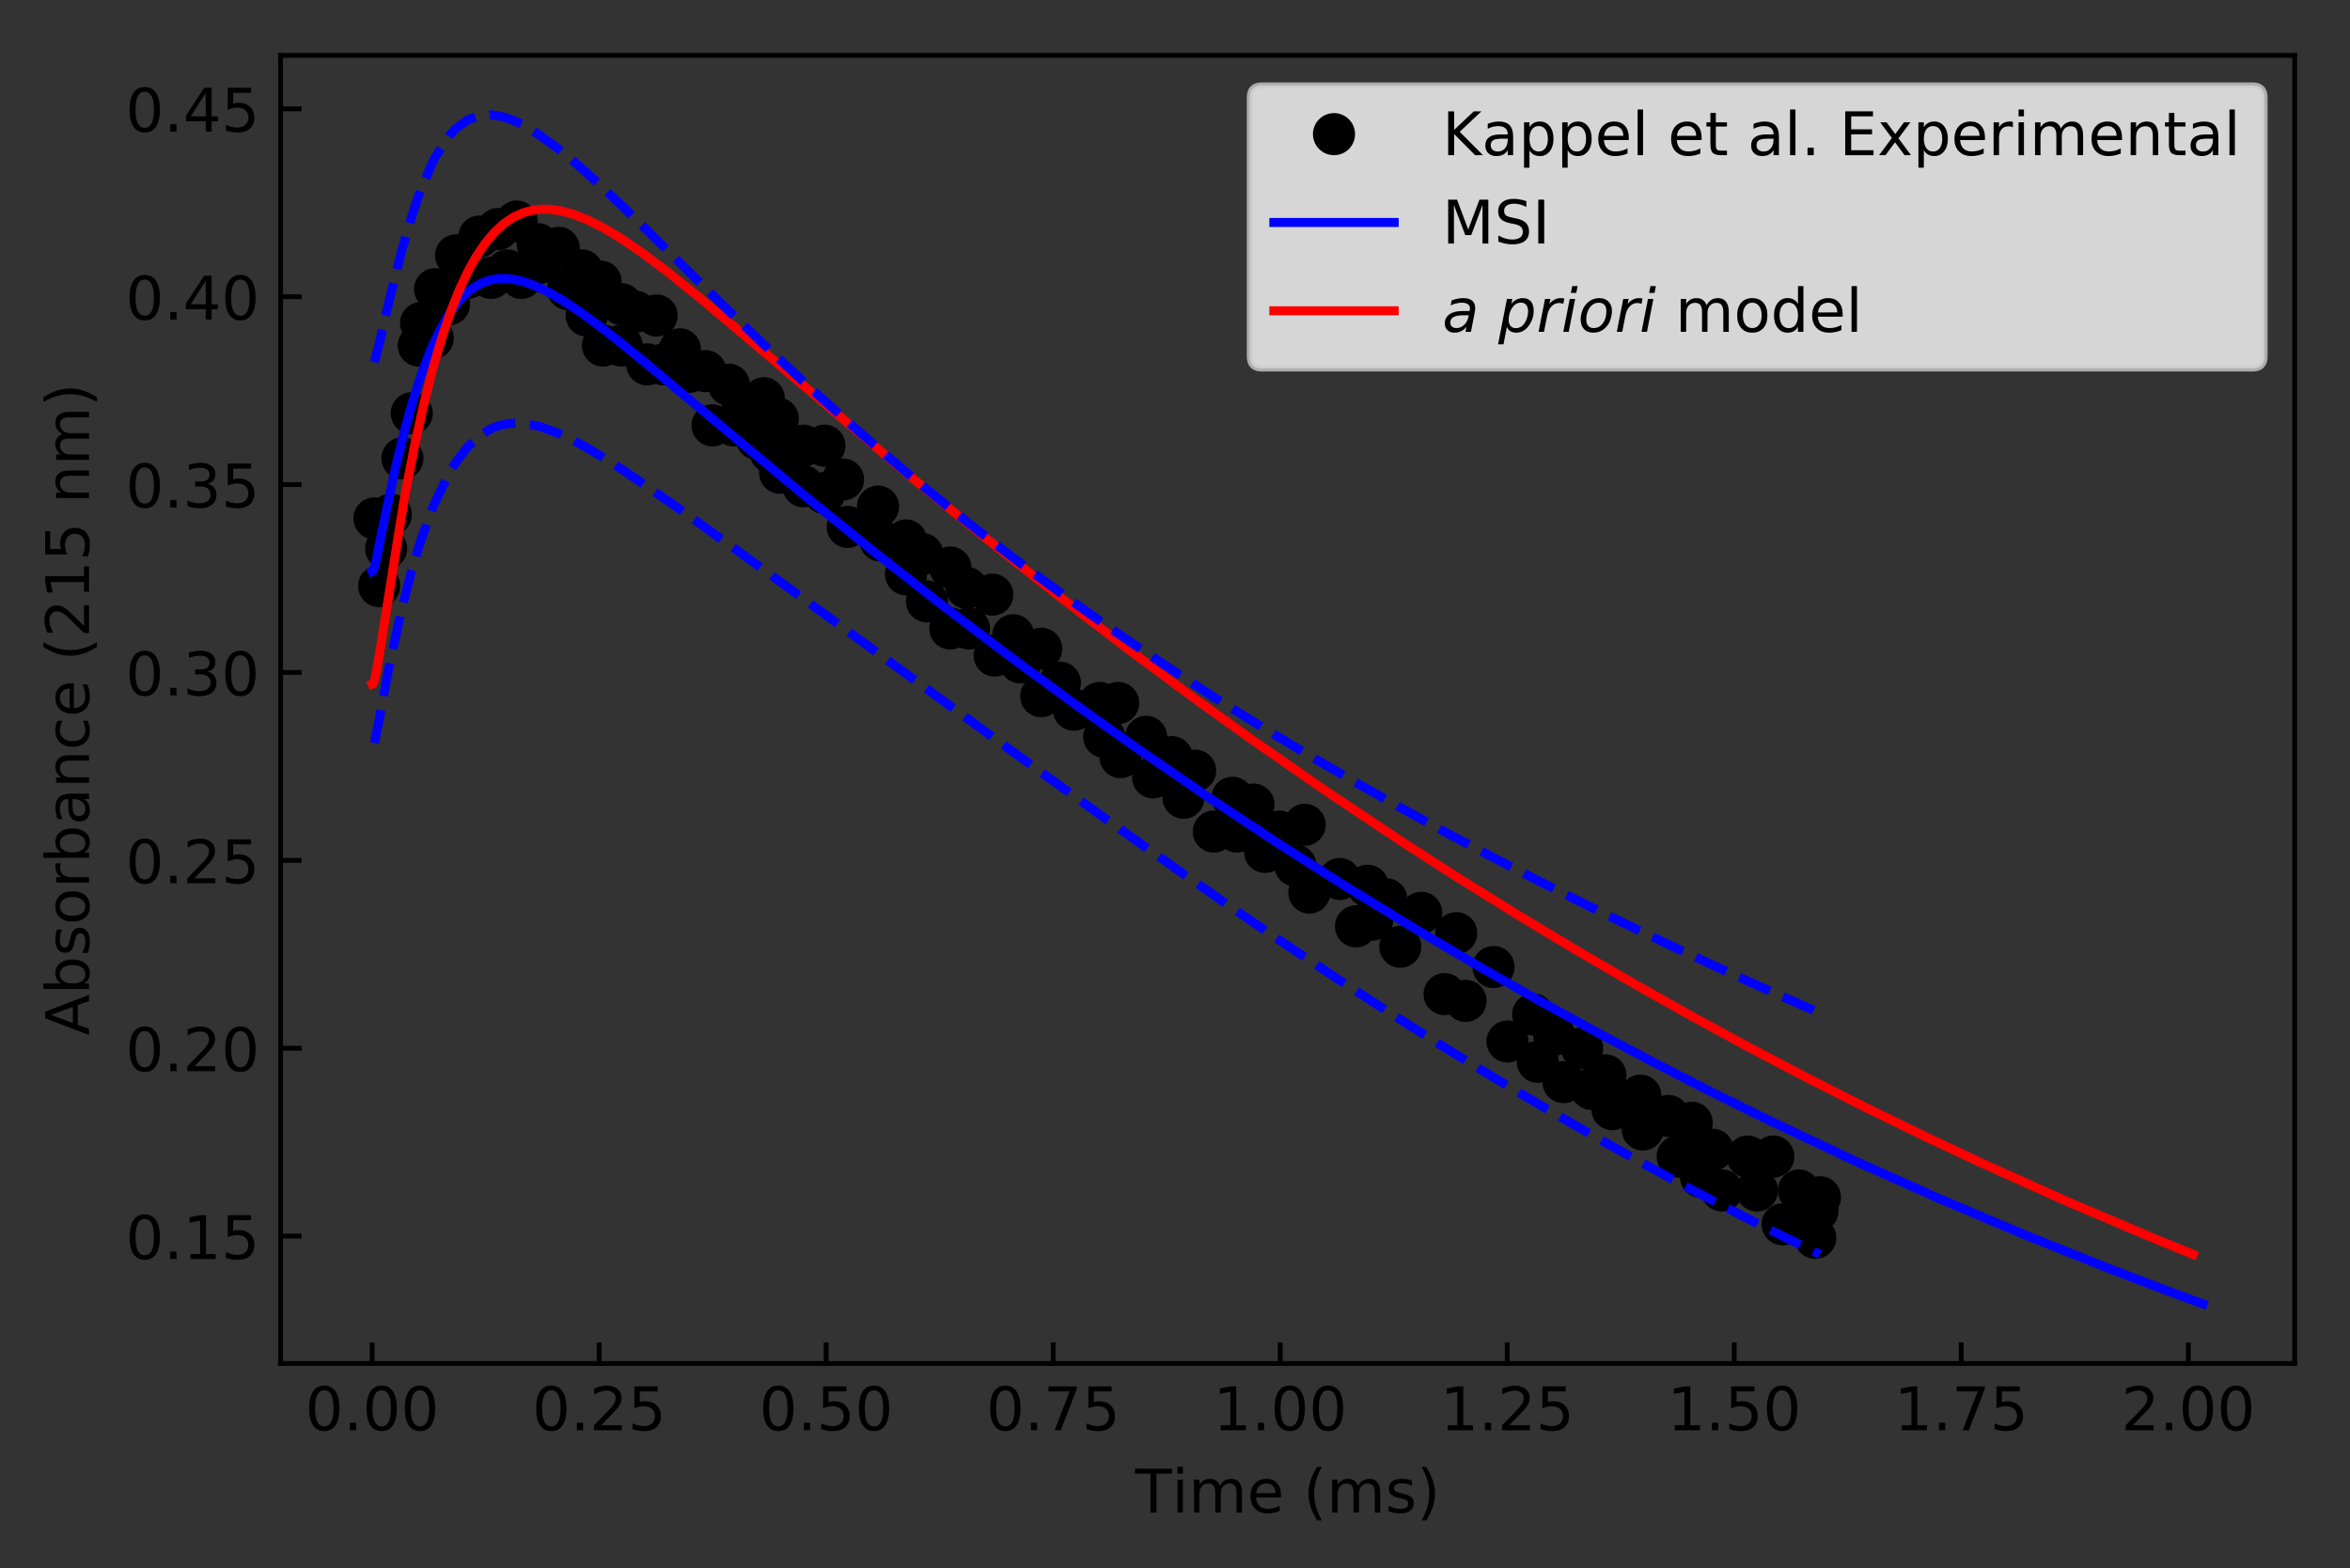 <?xml version="1.0" encoding="utf-8" standalone="no"?>
<!DOCTYPE svg PUBLIC "-//W3C//DTD SVG 1.1//EN"
  "http://www.w3.org/Graphics/SVG/1.1/DTD/svg11.dtd">
<!-- Created with matplotlib (https://matplotlib.org/) -->
<svg height="260.696pt" version="1.1" viewBox="0 0 390.644 260.696" width="390.644pt" xmlns="http://www.w3.org/2000/svg" xmlns:xlink="http://www.w3.org/1999/xlink">
 <rect x="0" y="0" width="390.644" height="260.696" fill="#333333" stroke="none"/>
 <defs>
  <style type="text/css">
*{stroke-linecap:butt;stroke-linejoin:round;}
  </style>
 </defs>
 <g id="figure_1">
  <g id="patch_1">
   <path d="M -0 260.696 
L 390.644 260.696 
L 390.644 0 
L -0 0 
z
" style="fill:none;"/>
  </g>
  <g id="axes_1">
   <g id="patch_2">
    <path d="M 46.644 226.64 
L 381.444 226.64 
L 381.444 9.2 
L 46.644 9.2 
z
" style="fill:none;"/>
   </g>
   <g id="matplotlib.axis_1">
    <g id="xtick_1">
     <g id="line2d_1">
      <defs>
       <path d="M 0 0 
L 0 -3.5 
" id="m00e3f68dcf" style="stroke:#000000;stroke-width:0.8;"/>
      </defs>
      <g>
       <use style="stroke:#000000;stroke-width:0.8;" x="61.862" xlink:href="#m00e3f68dcf" y="226.64"/>
      </g>
     </g>
     <g id="text_1">
      <!-- 0.00 -->
      <defs>
       <path d="M 31.781 66.406 
Q 24.172 66.406 20.328 58.906 
Q 16.5 51.422 16.5 36.375 
Q 16.5 21.391 20.328 13.891 
Q 24.172 6.391 31.781 6.391 
Q 39.453 6.391 43.281 13.891 
Q 47.125 21.391 47.125 36.375 
Q 47.125 51.422 43.281 58.906 
Q 39.453 66.406 31.781 66.406 
z
M 31.781 74.219 
Q 44.047 74.219 50.516 64.516 
Q 56.984 54.828 56.984 36.375 
Q 56.984 17.969 50.516 8.266 
Q 44.047 -1.422 31.781 -1.422 
Q 19.531 -1.422 13.062 8.266 
Q 6.594 17.969 6.594 36.375 
Q 6.594 54.828 13.062 64.516 
Q 19.531 74.219 31.781 74.219 
z
" id="DejaVuSans-48"/>
       <path d="M 10.688 12.406 
L 21 12.406 
L 21 0 
L 10.688 0 
z
" id="DejaVuSans-46"/>
      </defs>
      <g transform="translate(50.729 237.738)scale(0.1 -0.1)">
       <use xlink:href="#DejaVuSans-48"/>
       <use x="63.623" xlink:href="#DejaVuSans-46"/>
       <use x="95.41" xlink:href="#DejaVuSans-48"/>
       <use x="159.033" xlink:href="#DejaVuSans-48"/>
      </g>
     </g>
    </g>
    <g id="xtick_2">
     <g id="line2d_2">
      <g>
       <use style="stroke:#000000;stroke-width:0.8;" x="99.599" xlink:href="#m00e3f68dcf" y="226.64"/>
      </g>
     </g>
     <g id="text_2">
      <!-- 0.25 -->
      <defs>
       <path d="M 19.188 8.297 
L 53.609 8.297 
L 53.609 0 
L 7.328 0 
L 7.328 8.297 
Q 12.938 14.109 22.625 23.891 
Q 32.328 33.688 34.812 36.531 
Q 39.547 41.844 41.422 45.531 
Q 43.312 49.219 43.312 52.781 
Q 43.312 58.594 39.234 62.25 
Q 35.156 65.922 28.609 65.922 
Q 23.969 65.922 18.812 64.312 
Q 13.672 62.703 7.812 59.422 
L 7.812 69.391 
Q 13.766 71.781 18.938 73 
Q 24.125 74.219 28.422 74.219 
Q 39.75 74.219 46.484 68.547 
Q 53.219 62.891 53.219 53.422 
Q 53.219 48.922 51.531 44.891 
Q 49.859 40.875 45.406 35.406 
Q 44.188 33.984 37.641 27.219 
Q 31.109 20.453 19.188 8.297 
z
" id="DejaVuSans-50"/>
       <path d="M 10.797 72.906 
L 49.516 72.906 
L 49.516 64.594 
L 19.828 64.594 
L 19.828 46.734 
Q 21.969 47.469 24.109 47.828 
Q 26.266 48.188 28.422 48.188 
Q 40.625 48.188 47.75 41.5 
Q 54.891 34.812 54.891 23.391 
Q 54.891 11.625 47.562 5.094 
Q 40.234 -1.422 26.906 -1.422 
Q 22.312 -1.422 17.547 -0.641 
Q 12.797 0.141 7.719 1.703 
L 7.719 11.625 
Q 12.109 9.234 16.797 8.062 
Q 21.484 6.891 26.703 6.891 
Q 35.156 6.891 40.078 11.328 
Q 45.016 15.766 45.016 23.391 
Q 45.016 31 40.078 35.438 
Q 35.156 39.891 26.703 39.891 
Q 22.75 39.891 18.812 39.016 
Q 14.891 38.141 10.797 36.281 
z
" id="DejaVuSans-53"/>
      </defs>
      <g transform="translate(88.467 237.738)scale(0.1 -0.1)">
       <use xlink:href="#DejaVuSans-48"/>
       <use x="63.623" xlink:href="#DejaVuSans-46"/>
       <use x="95.41" xlink:href="#DejaVuSans-50"/>
       <use x="159.033" xlink:href="#DejaVuSans-53"/>
      </g>
     </g>
    </g>
    <g id="xtick_3">
     <g id="line2d_3">
      <g>
       <use style="stroke:#000000;stroke-width:0.8;" x="137.337" xlink:href="#m00e3f68dcf" y="226.64"/>
      </g>
     </g>
     <g id="text_3">
      <!-- 0.50 -->
      <g transform="translate(126.204 237.738)scale(0.1 -0.1)">
       <use xlink:href="#DejaVuSans-48"/>
       <use x="63.623" xlink:href="#DejaVuSans-46"/>
       <use x="95.41" xlink:href="#DejaVuSans-53"/>
       <use x="159.033" xlink:href="#DejaVuSans-48"/>
      </g>
     </g>
    </g>
    <g id="xtick_4">
     <g id="line2d_4">
      <g>
       <use style="stroke:#000000;stroke-width:0.8;" x="175.074" xlink:href="#m00e3f68dcf" y="226.64"/>
      </g>
     </g>
     <g id="text_4">
      <!-- 0.75 -->
      <defs>
       <path d="M 8.203 72.906 
L 55.078 72.906 
L 55.078 68.703 
L 28.609 0 
L 18.312 0 
L 43.219 64.594 
L 8.203 64.594 
z
" id="DejaVuSans-55"/>
      </defs>
      <g transform="translate(163.941 237.738)scale(0.1 -0.1)">
       <use xlink:href="#DejaVuSans-48"/>
       <use x="63.623" xlink:href="#DejaVuSans-46"/>
       <use x="95.41" xlink:href="#DejaVuSans-55"/>
       <use x="159.033" xlink:href="#DejaVuSans-53"/>
      </g>
     </g>
    </g>
    <g id="xtick_5">
     <g id="line2d_5">
      <g>
       <use style="stroke:#000000;stroke-width:0.8;" x="212.812" xlink:href="#m00e3f68dcf" y="226.64"/>
      </g>
     </g>
     <g id="text_5">
      <!-- 1.00 -->
      <defs>
       <path d="M 12.406 8.297 
L 28.516 8.297 
L 28.516 63.922 
L 10.984 60.406 
L 10.984 69.391 
L 28.422 72.906 
L 38.281 72.906 
L 38.281 8.297 
L 54.391 8.297 
L 54.391 0 
L 12.406 0 
z
" id="DejaVuSans-49"/>
      </defs>
      <g transform="translate(201.679 237.738)scale(0.1 -0.1)">
       <use xlink:href="#DejaVuSans-49"/>
       <use x="63.623" xlink:href="#DejaVuSans-46"/>
       <use x="95.41" xlink:href="#DejaVuSans-48"/>
       <use x="159.033" xlink:href="#DejaVuSans-48"/>
      </g>
     </g>
    </g>
    <g id="xtick_6">
     <g id="line2d_6">
      <g>
       <use style="stroke:#000000;stroke-width:0.8;" x="250.549" xlink:href="#m00e3f68dcf" y="226.64"/>
      </g>
     </g>
     <g id="text_6">
      <!-- 1.25 -->
      <g transform="translate(239.416 237.738)scale(0.1 -0.1)">
       <use xlink:href="#DejaVuSans-49"/>
       <use x="63.623" xlink:href="#DejaVuSans-46"/>
       <use x="95.41" xlink:href="#DejaVuSans-50"/>
       <use x="159.033" xlink:href="#DejaVuSans-53"/>
      </g>
     </g>
    </g>
    <g id="xtick_7">
     <g id="line2d_7">
      <g>
       <use style="stroke:#000000;stroke-width:0.8;" x="288.287" xlink:href="#m00e3f68dcf" y="226.64"/>
      </g>
     </g>
     <g id="text_7">
      <!-- 1.50 -->
      <g transform="translate(277.154 237.738)scale(0.1 -0.1)">
       <use xlink:href="#DejaVuSans-49"/>
       <use x="63.623" xlink:href="#DejaVuSans-46"/>
       <use x="95.41" xlink:href="#DejaVuSans-53"/>
       <use x="159.033" xlink:href="#DejaVuSans-48"/>
      </g>
     </g>
    </g>
    <g id="xtick_8">
     <g id="line2d_8">
      <g>
       <use style="stroke:#000000;stroke-width:0.8;" x="326.024" xlink:href="#m00e3f68dcf" y="226.64"/>
      </g>
     </g>
     <g id="text_8">
      <!-- 1.75 -->
      <g transform="translate(314.891 237.738)scale(0.1 -0.1)">
       <use xlink:href="#DejaVuSans-49"/>
       <use x="63.623" xlink:href="#DejaVuSans-46"/>
       <use x="95.41" xlink:href="#DejaVuSans-55"/>
       <use x="159.033" xlink:href="#DejaVuSans-53"/>
      </g>
     </g>
    </g>
    <g id="xtick_9">
     <g id="line2d_9">
      <g>
       <use style="stroke:#000000;stroke-width:0.8;" x="363.762" xlink:href="#m00e3f68dcf" y="226.64"/>
      </g>
     </g>
     <g id="text_9">
      <!-- 2.00 -->
      <g transform="translate(352.629 237.738)scale(0.1 -0.1)">
       <use xlink:href="#DejaVuSans-50"/>
       <use x="63.623" xlink:href="#DejaVuSans-46"/>
       <use x="95.41" xlink:href="#DejaVuSans-48"/>
       <use x="159.033" xlink:href="#DejaVuSans-48"/>
      </g>
     </g>
    </g>
    <g id="text_10">
     <!-- Time (ms) -->
     <defs>
      <path d="M -0.297 72.906 
L 61.375 72.906 
L 61.375 64.594 
L 35.5 64.594 
L 35.5 0 
L 25.594 0 
L 25.594 64.594 
L -0.297 64.594 
z
" id="DejaVuSans-84"/>
      <path d="M 9.422 54.688 
L 18.406 54.688 
L 18.406 0 
L 9.422 0 
z
M 9.422 75.984 
L 18.406 75.984 
L 18.406 64.594 
L 9.422 64.594 
z
" id="DejaVuSans-105"/>
      <path d="M 52 44.188 
Q 55.375 50.25 60.062 53.125 
Q 64.75 56 71.094 56 
Q 79.641 56 84.281 50.016 
Q 88.922 44.047 88.922 33.016 
L 88.922 0 
L 79.891 0 
L 79.891 32.719 
Q 79.891 40.578 77.094 44.375 
Q 74.312 48.188 68.609 48.188 
Q 61.625 48.188 57.562 43.547 
Q 53.516 38.922 53.516 30.906 
L 53.516 0 
L 44.484 0 
L 44.484 32.719 
Q 44.484 40.625 41.703 44.406 
Q 38.922 48.188 33.109 48.188 
Q 26.219 48.188 22.156 43.531 
Q 18.109 38.875 18.109 30.906 
L 18.109 0 
L 9.078 0 
L 9.078 54.688 
L 18.109 54.688 
L 18.109 46.188 
Q 21.188 51.219 25.484 53.609 
Q 29.781 56 35.688 56 
Q 41.656 56 45.828 52.969 
Q 50 49.953 52 44.188 
z
" id="DejaVuSans-109"/>
      <path d="M 56.203 29.594 
L 56.203 25.203 
L 14.891 25.203 
Q 15.484 15.922 20.484 11.062 
Q 25.484 6.203 34.422 6.203 
Q 39.594 6.203 44.453 7.469 
Q 49.312 8.734 54.109 11.281 
L 54.109 2.781 
Q 49.266 0.734 44.188 -0.344 
Q 39.109 -1.422 33.891 -1.422 
Q 20.797 -1.422 13.156 6.188 
Q 5.516 13.812 5.516 26.812 
Q 5.516 40.234 12.766 48.109 
Q 20.016 56 32.328 56 
Q 43.359 56 49.781 48.891 
Q 56.203 41.797 56.203 29.594 
z
M 47.219 32.234 
Q 47.125 39.594 43.094 43.984 
Q 39.062 48.391 32.422 48.391 
Q 24.906 48.391 20.391 44.141 
Q 15.875 39.891 15.188 32.172 
z
" id="DejaVuSans-101"/>
      <path id="DejaVuSans-32"/>
      <path d="M 31 75.875 
Q 24.469 64.656 21.281 53.656 
Q 18.109 42.672 18.109 31.391 
Q 18.109 20.125 21.312 9.062 
Q 24.516 -2 31 -13.188 
L 23.188 -13.188 
Q 15.875 -1.703 12.234 9.375 
Q 8.594 20.453 8.594 31.391 
Q 8.594 42.281 12.203 53.312 
Q 15.828 64.359 23.188 75.875 
z
" id="DejaVuSans-40"/>
      <path d="M 44.281 53.078 
L 44.281 44.578 
Q 40.484 46.531 36.375 47.5 
Q 32.281 48.484 27.875 48.484 
Q 21.188 48.484 17.844 46.438 
Q 14.5 44.391 14.5 40.281 
Q 14.5 37.156 16.891 35.375 
Q 19.281 33.594 26.516 31.984 
L 29.594 31.297 
Q 39.156 29.25 43.188 25.516 
Q 47.219 21.781 47.219 15.094 
Q 47.219 7.469 41.188 3.016 
Q 35.156 -1.422 24.609 -1.422 
Q 20.219 -1.422 15.453 -0.562 
Q 10.688 0.297 5.422 2 
L 5.422 11.281 
Q 10.406 8.688 15.234 7.391 
Q 20.062 6.109 24.812 6.109 
Q 31.156 6.109 34.562 8.281 
Q 37.984 10.453 37.984 14.406 
Q 37.984 18.062 35.516 20.016 
Q 33.062 21.969 24.703 23.781 
L 21.578 24.516 
Q 13.234 26.266 9.516 29.906 
Q 5.812 33.547 5.812 39.891 
Q 5.812 47.609 11.281 51.797 
Q 16.75 56 26.812 56 
Q 31.781 56 36.172 55.266 
Q 40.578 54.547 44.281 53.078 
z
" id="DejaVuSans-115"/>
      <path d="M 8.016 75.875 
L 15.828 75.875 
Q 23.141 64.359 26.781 53.312 
Q 30.422 42.281 30.422 31.391 
Q 30.422 20.453 26.781 9.375 
Q 23.141 -1.703 15.828 -13.188 
L 8.016 -13.188 
Q 14.5 -2 17.703 9.062 
Q 20.906 20.125 20.906 31.391 
Q 20.906 42.672 17.703 53.656 
Q 14.5 64.656 8.016 75.875 
z
" id="DejaVuSans-41"/>
     </defs>
     <g transform="translate(188.691 251.417)scale(0.1 -0.1)">
      <use xlink:href="#DejaVuSans-84"/>
      <use x="61.037" xlink:href="#DejaVuSans-105"/>
      <use x="88.82" xlink:href="#DejaVuSans-109"/>
      <use x="186.232" xlink:href="#DejaVuSans-101"/>
      <use x="247.756" xlink:href="#DejaVuSans-32"/>
      <use x="279.543" xlink:href="#DejaVuSans-40"/>
      <use x="318.557" xlink:href="#DejaVuSans-109"/>
      <use x="415.969" xlink:href="#DejaVuSans-115"/>
      <use x="468.068" xlink:href="#DejaVuSans-41"/>
     </g>
    </g>
   </g>
   <g id="matplotlib.axis_2">
    <g id="ytick_1">
     <g id="line2d_10">
      <defs>
       <path d="M 0 0 
L 3.5 0 
" id="m0a950e05d2" style="stroke:#000000;stroke-width:0.8;"/>
      </defs>
      <g>
       <use style="stroke:#000000;stroke-width:0.8;" x="46.644" xlink:href="#m0a950e05d2" y="205.477"/>
      </g>
     </g>
     <g id="text_11">
      <!-- 0.15 -->
      <g transform="translate(20.878 209.276)scale(0.1 -0.1)">
       <use xlink:href="#DejaVuSans-48"/>
       <use x="63.623" xlink:href="#DejaVuSans-46"/>
       <use x="95.41" xlink:href="#DejaVuSans-49"/>
       <use x="159.033" xlink:href="#DejaVuSans-53"/>
      </g>
     </g>
    </g>
    <g id="ytick_2">
     <g id="line2d_11">
      <g>
       <use style="stroke:#000000;stroke-width:0.8;" x="46.644" xlink:href="#m0a950e05d2" y="174.245"/>
      </g>
     </g>
     <g id="text_12">
      <!-- 0.20 -->
      <g transform="translate(20.878 178.045)scale(0.1 -0.1)">
       <use xlink:href="#DejaVuSans-48"/>
       <use x="63.623" xlink:href="#DejaVuSans-46"/>
       <use x="95.41" xlink:href="#DejaVuSans-50"/>
       <use x="159.033" xlink:href="#DejaVuSans-48"/>
      </g>
     </g>
    </g>
    <g id="ytick_3">
     <g id="line2d_12">
      <g>
       <use style="stroke:#000000;stroke-width:0.8;" x="46.644" xlink:href="#m0a950e05d2" y="143.014"/>
      </g>
     </g>
     <g id="text_13">
      <!-- 0.25 -->
      <g transform="translate(20.878 146.813)scale(0.1 -0.1)">
       <use xlink:href="#DejaVuSans-48"/>
       <use x="63.623" xlink:href="#DejaVuSans-46"/>
       <use x="95.41" xlink:href="#DejaVuSans-50"/>
       <use x="159.033" xlink:href="#DejaVuSans-53"/>
      </g>
     </g>
    </g>
    <g id="ytick_4">
     <g id="line2d_13">
      <g>
       <use style="stroke:#000000;stroke-width:0.8;" x="46.644" xlink:href="#m0a950e05d2" y="111.782"/>
      </g>
     </g>
     <g id="text_14">
      <!-- 0.30 -->
      <defs>
       <path d="M 40.578 39.312 
Q 47.656 37.797 51.625 33 
Q 55.609 28.219 55.609 21.188 
Q 55.609 10.406 48.188 4.484 
Q 40.766 -1.422 27.094 -1.422 
Q 22.516 -1.422 17.656 -0.516 
Q 12.797 0.391 7.625 2.203 
L 7.625 11.719 
Q 11.719 9.328 16.594 8.109 
Q 21.484 6.891 26.812 6.891 
Q 36.078 6.891 40.938 10.547 
Q 45.797 14.203 45.797 21.188 
Q 45.797 27.641 41.281 31.266 
Q 36.766 34.906 28.719 34.906 
L 20.219 34.906 
L 20.219 43.016 
L 29.109 43.016 
Q 36.375 43.016 40.234 45.922 
Q 44.094 48.828 44.094 54.297 
Q 44.094 59.906 40.109 62.906 
Q 36.141 65.922 28.719 65.922 
Q 24.656 65.922 20.016 65.031 
Q 15.375 64.156 9.812 62.312 
L 9.812 71.094 
Q 15.438 72.656 20.344 73.438 
Q 25.25 74.219 29.594 74.219 
Q 40.828 74.219 47.359 69.109 
Q 53.906 64.016 53.906 55.328 
Q 53.906 49.266 50.438 45.094 
Q 46.969 40.922 40.578 39.312 
z
" id="DejaVuSans-51"/>
      </defs>
      <g transform="translate(20.878 115.582)scale(0.1 -0.1)">
       <use xlink:href="#DejaVuSans-48"/>
       <use x="63.623" xlink:href="#DejaVuSans-46"/>
       <use x="95.41" xlink:href="#DejaVuSans-51"/>
       <use x="159.033" xlink:href="#DejaVuSans-48"/>
      </g>
     </g>
    </g>
    <g id="ytick_5">
     <g id="line2d_14">
      <g>
       <use style="stroke:#000000;stroke-width:0.8;" x="46.644" xlink:href="#m0a950e05d2" y="80.551"/>
      </g>
     </g>
     <g id="text_15">
      <!-- 0.35 -->
      <g transform="translate(20.878 84.35)scale(0.1 -0.1)">
       <use xlink:href="#DejaVuSans-48"/>
       <use x="63.623" xlink:href="#DejaVuSans-46"/>
       <use x="95.41" xlink:href="#DejaVuSans-51"/>
       <use x="159.033" xlink:href="#DejaVuSans-53"/>
      </g>
     </g>
    </g>
    <g id="ytick_6">
     <g id="line2d_15">
      <g>
       <use style="stroke:#000000;stroke-width:0.8;" x="46.644" xlink:href="#m0a950e05d2" y="49.319"/>
      </g>
     </g>
     <g id="text_16">
      <!-- 0.40 -->
      <defs>
       <path d="M 37.797 64.312 
L 12.891 25.391 
L 37.797 25.391 
z
M 35.203 72.906 
L 47.609 72.906 
L 47.609 25.391 
L 58.016 25.391 
L 58.016 17.188 
L 47.609 17.188 
L 47.609 0 
L 37.797 0 
L 37.797 17.188 
L 4.891 17.188 
L 4.891 26.703 
z
" id="DejaVuSans-52"/>
      </defs>
      <g transform="translate(20.878 53.119)scale(0.1 -0.1)">
       <use xlink:href="#DejaVuSans-48"/>
       <use x="63.623" xlink:href="#DejaVuSans-46"/>
       <use x="95.41" xlink:href="#DejaVuSans-52"/>
       <use x="159.033" xlink:href="#DejaVuSans-48"/>
      </g>
     </g>
    </g>
    <g id="ytick_7">
     <g id="line2d_16">
      <g>
       <use style="stroke:#000000;stroke-width:0.8;" x="46.644" xlink:href="#m0a950e05d2" y="18.088"/>
      </g>
     </g>
     <g id="text_17">
      <!-- 0.45 -->
      <g transform="translate(20.878 21.887)scale(0.1 -0.1)">
       <use xlink:href="#DejaVuSans-48"/>
       <use x="63.623" xlink:href="#DejaVuSans-46"/>
       <use x="95.41" xlink:href="#DejaVuSans-52"/>
       <use x="159.033" xlink:href="#DejaVuSans-53"/>
      </g>
     </g>
    </g>
    <g id="text_18">
     <!-- Absorbance (215 nm) -->
     <defs>
      <path d="M 34.188 63.188 
L 20.797 26.906 
L 47.609 26.906 
z
M 28.609 72.906 
L 39.797 72.906 
L 67.578 0 
L 57.328 0 
L 50.688 18.703 
L 17.828 18.703 
L 11.188 0 
L 0.781 0 
z
" id="DejaVuSans-65"/>
      <path d="M 48.688 27.297 
Q 48.688 37.203 44.609 42.844 
Q 40.531 48.484 33.406 48.484 
Q 26.266 48.484 22.188 42.844 
Q 18.109 37.203 18.109 27.297 
Q 18.109 17.391 22.188 11.75 
Q 26.266 6.109 33.406 6.109 
Q 40.531 6.109 44.609 11.75 
Q 48.688 17.391 48.688 27.297 
z
M 18.109 46.391 
Q 20.953 51.266 25.266 53.625 
Q 29.594 56 35.594 56 
Q 45.562 56 51.781 48.094 
Q 58.016 40.188 58.016 27.297 
Q 58.016 14.406 51.781 6.484 
Q 45.562 -1.422 35.594 -1.422 
Q 29.594 -1.422 25.266 0.953 
Q 20.953 3.328 18.109 8.203 
L 18.109 0 
L 9.078 0 
L 9.078 75.984 
L 18.109 75.984 
z
" id="DejaVuSans-98"/>
      <path d="M 30.609 48.391 
Q 23.391 48.391 19.188 42.75 
Q 14.984 37.109 14.984 27.297 
Q 14.984 17.484 19.156 11.844 
Q 23.344 6.203 30.609 6.203 
Q 37.797 6.203 41.984 11.859 
Q 46.188 17.531 46.188 27.297 
Q 46.188 37.016 41.984 42.703 
Q 37.797 48.391 30.609 48.391 
z
M 30.609 56 
Q 42.328 56 49.016 48.375 
Q 55.719 40.766 55.719 27.297 
Q 55.719 13.875 49.016 6.219 
Q 42.328 -1.422 30.609 -1.422 
Q 18.844 -1.422 12.172 6.219 
Q 5.516 13.875 5.516 27.297 
Q 5.516 40.766 12.172 48.375 
Q 18.844 56 30.609 56 
z
" id="DejaVuSans-111"/>
      <path d="M 41.109 46.297 
Q 39.594 47.172 37.812 47.578 
Q 36.031 48 33.891 48 
Q 26.266 48 22.188 43.047 
Q 18.109 38.094 18.109 28.812 
L 18.109 0 
L 9.078 0 
L 9.078 54.688 
L 18.109 54.688 
L 18.109 46.188 
Q 20.953 51.172 25.484 53.578 
Q 30.031 56 36.531 56 
Q 37.453 56 38.578 55.875 
Q 39.703 55.766 41.062 55.516 
z
" id="DejaVuSans-114"/>
      <path d="M 34.281 27.484 
Q 23.391 27.484 19.188 25 
Q 14.984 22.516 14.984 16.5 
Q 14.984 11.719 18.141 8.906 
Q 21.297 6.109 26.703 6.109 
Q 34.188 6.109 38.703 11.406 
Q 43.219 16.703 43.219 25.484 
L 43.219 27.484 
z
M 52.203 31.203 
L 52.203 0 
L 43.219 0 
L 43.219 8.297 
Q 40.141 3.328 35.547 0.953 
Q 30.953 -1.422 24.312 -1.422 
Q 15.922 -1.422 10.953 3.297 
Q 6 8.016 6 15.922 
Q 6 25.141 12.172 29.828 
Q 18.359 34.516 30.609 34.516 
L 43.219 34.516 
L 43.219 35.406 
Q 43.219 41.609 39.141 45 
Q 35.062 48.391 27.688 48.391 
Q 23 48.391 18.547 47.266 
Q 14.109 46.141 10.016 43.891 
L 10.016 52.203 
Q 14.938 54.109 19.578 55.047 
Q 24.219 56 28.609 56 
Q 40.484 56 46.344 49.844 
Q 52.203 43.703 52.203 31.203 
z
" id="DejaVuSans-97"/>
      <path d="M 54.891 33.016 
L 54.891 0 
L 45.906 0 
L 45.906 32.719 
Q 45.906 40.484 42.875 44.328 
Q 39.844 48.188 33.797 48.188 
Q 26.516 48.188 22.312 43.547 
Q 18.109 38.922 18.109 30.906 
L 18.109 0 
L 9.078 0 
L 9.078 54.688 
L 18.109 54.688 
L 18.109 46.188 
Q 21.344 51.125 25.703 53.562 
Q 30.078 56 35.797 56 
Q 45.219 56 50.047 50.172 
Q 54.891 44.344 54.891 33.016 
z
" id="DejaVuSans-110"/>
      <path d="M 48.781 52.594 
L 48.781 44.188 
Q 44.969 46.297 41.141 47.344 
Q 37.312 48.391 33.406 48.391 
Q 24.656 48.391 19.812 42.844 
Q 14.984 37.312 14.984 27.297 
Q 14.984 17.281 19.812 11.734 
Q 24.656 6.203 33.406 6.203 
Q 37.312 6.203 41.141 7.25 
Q 44.969 8.297 48.781 10.406 
L 48.781 2.094 
Q 45.016 0.344 40.984 -0.531 
Q 36.969 -1.422 32.422 -1.422 
Q 20.062 -1.422 12.781 6.344 
Q 5.516 14.109 5.516 27.297 
Q 5.516 40.672 12.859 48.328 
Q 20.219 56 33.016 56 
Q 37.156 56 41.109 55.141 
Q 45.062 54.297 48.781 52.594 
z
" id="DejaVuSans-99"/>
     </defs>
     <g transform="translate(14.798 172.129)rotate(-90)scale(0.1 -0.1)">
      <use xlink:href="#DejaVuSans-65"/>
      <use x="68.408" xlink:href="#DejaVuSans-98"/>
      <use x="131.885" xlink:href="#DejaVuSans-115"/>
      <use x="183.984" xlink:href="#DejaVuSans-111"/>
      <use x="245.166" xlink:href="#DejaVuSans-114"/>
      <use x="286.279" xlink:href="#DejaVuSans-98"/>
      <use x="349.756" xlink:href="#DejaVuSans-97"/>
      <use x="411.035" xlink:href="#DejaVuSans-110"/>
      <use x="474.414" xlink:href="#DejaVuSans-99"/>
      <use x="529.395" xlink:href="#DejaVuSans-101"/>
      <use x="590.918" xlink:href="#DejaVuSans-32"/>
      <use x="622.705" xlink:href="#DejaVuSans-40"/>
      <use x="661.719" xlink:href="#DejaVuSans-50"/>
      <use x="725.342" xlink:href="#DejaVuSans-49"/>
      <use x="788.965" xlink:href="#DejaVuSans-53"/>
      <use x="852.588" xlink:href="#DejaVuSans-32"/>
      <use x="884.375" xlink:href="#DejaVuSans-110"/>
      <use x="947.754" xlink:href="#DejaVuSans-109"/>
      <use x="1045.166" xlink:href="#DejaVuSans-41"/>
     </g>
    </g>
   </g>
   <g id="line2d_17">
    <defs>
     <path d="M 0 3 
C 0.796 3 1.559 2.684 2.121 2.121 
C 2.684 1.559 3 0.796 3 0 
C 3 -0.796 2.684 -1.559 2.121 -2.121 
C 1.559 -2.684 0.796 -3 0 -3 
C -0.796 -3 -1.559 -2.684 -2.121 -2.121 
C -2.684 -1.559 -3 -0.796 -3 0 
C -3 0.796 -2.684 1.559 -2.121 2.121 
C -1.559 2.684 -0.796 3 0 3 
z
" id="m15f06b1aa7" style="stroke:#000000;"/>
    </defs>
    <g clip-path="url(#p35217d2897)">
     <use style="stroke:#000000;" x="62.249" xlink:href="#m15f06b1aa7" y="86.173"/>
     <use style="stroke:#000000;" x="63.025" xlink:href="#m15f06b1aa7" y="97.416"/>
     <use style="stroke:#000000;" x="64.187" xlink:href="#m15f06b1aa7" y="91.17"/>
     <use style="stroke:#000000;" x="64.962" xlink:href="#m15f06b1aa7" y="85.548"/>
     <use style="stroke:#000000;" x="66.9" xlink:href="#m15f06b1aa7" y="76.178"/>
     <use style="stroke:#000000;" x="68.45" xlink:href="#m15f06b1aa7" y="68.683"/>
     <use style="stroke:#000000;" x="69.613" xlink:href="#m15f06b1aa7" y="57.44"/>
     <use style="stroke:#000000;" x="70" xlink:href="#m15f06b1aa7" y="53.692"/>
     <use style="stroke:#000000;" x="71.938" xlink:href="#m15f06b1aa7" y="56.19"/>
     <use style="stroke:#000000;" x="72.326" xlink:href="#m15f06b1aa7" y="48.07"/>
     <use style="stroke:#000000;" x="74.651" xlink:href="#m15f06b1aa7" y="50.569"/>
     <use style="stroke:#000000;" x="75.814" xlink:href="#m15f06b1aa7" y="42.448"/>
     <use style="stroke:#000000;" x="77.751" xlink:href="#m15f06b1aa7" y="46.196"/>
     <use style="stroke:#000000;" x="79.689" xlink:href="#m15f06b1aa7" y="39.325"/>
     <use style="stroke:#000000;" x="81.627" xlink:href="#m15f06b1aa7" y="46.196"/>
     <use style="stroke:#000000;" x="82.789" xlink:href="#m15f06b1aa7" y="38.076"/>
     <use style="stroke:#000000;" x="84.34" xlink:href="#m15f06b1aa7" y="44.947"/>
     <use style="stroke:#000000;" x="85.89" xlink:href="#m15f06b1aa7" y="36.827"/>
     <use style="stroke:#000000;" x="86.665" xlink:href="#m15f06b1aa7" y="46.196"/>
     <use style="stroke:#000000;" x="89.378" xlink:href="#m15f06b1aa7" y="40.575"/>
     <use style="stroke:#000000;" x="89.765" xlink:href="#m15f06b1aa7" y="43.698"/>
     <use style="stroke:#000000;" x="92.866" xlink:href="#m15f06b1aa7" y="41.199"/>
     <use style="stroke:#000000;" x="94.416" xlink:href="#m15f06b1aa7" y="48.07"/>
     <use style="stroke:#000000;" x="96.741" xlink:href="#m15f06b1aa7" y="44.947"/>
     <use style="stroke:#000000;" x="97.516" xlink:href="#m15f06b1aa7" y="52.443"/>
     <use style="stroke:#000000;" x="99.842" xlink:href="#m15f06b1aa7" y="46.821"/>
     <use style="stroke:#000000;" x="100.229" xlink:href="#m15f06b1aa7" y="57.44"/>
     <use style="stroke:#000000;" x="103.33" xlink:href="#m15f06b1aa7" y="50.569"/>
     <use style="stroke:#000000;" x="103.33" xlink:href="#m15f06b1aa7" y="57.44"/>
     <use style="stroke:#000000;" x="105.655" xlink:href="#m15f06b1aa7" y="51.818"/>
     <use style="stroke:#000000;" x="107.592" xlink:href="#m15f06b1aa7" y="60.563"/>
     <use style="stroke:#000000;" x="109.143" xlink:href="#m15f06b1aa7" y="52.443"/>
     <use style="stroke:#000000;" x="110.305" xlink:href="#m15f06b1aa7" y="60.563"/>
     <use style="stroke:#000000;" x="113.018" xlink:href="#m15f06b1aa7" y="58.064"/>
     <use style="stroke:#000000;" x="114.568" xlink:href="#m15f06b1aa7" y="61.812"/>
     <use style="stroke:#000000;" x="117.281" xlink:href="#m15f06b1aa7" y="61.7"/>
     <use style="stroke:#000000;" x="118.444" xlink:href="#m15f06b1aa7" y="70.703"/>
     <use style="stroke:#000000;" x="121.157" xlink:href="#m15f06b1aa7" y="63.95"/>
     <use style="stroke:#000000;" x="121.932" xlink:href="#m15f06b1aa7" y="70.703"/>
     <use style="stroke:#000000;" x="123.482" xlink:href="#m15f06b1aa7" y="67.327"/>
     <use style="stroke:#000000;" x="125.807" xlink:href="#m15f06b1aa7" y="72.954"/>
     <use style="stroke:#000000;" x="126.969" xlink:href="#m15f06b1aa7" y="66.201"/>
     <use style="stroke:#000000;" x="128.133" xlink:href="#m15f06b1aa7" y="75.205"/>
     <use style="stroke:#000000;" x="129.296" xlink:href="#m15f06b1aa7" y="69.577"/>
     <use style="stroke:#000000;" x="129.682" xlink:href="#m15f06b1aa7" y="78.581"/>
     <use style="stroke:#000000;" x="133.558" xlink:href="#m15f06b1aa7" y="74.08"/>
     <use style="stroke:#000000;" x="133.558" xlink:href="#m15f06b1aa7" y="80.832"/>
     <use style="stroke:#000000;" x="137.047" xlink:href="#m15f06b1aa7" y="74.08"/>
     <use style="stroke:#000000;" x="137.047" xlink:href="#m15f06b1aa7" y="81.958"/>
     <use style="stroke:#000000;" x="140.146" xlink:href="#m15f06b1aa7" y="79.707"/>
     <use style="stroke:#000000;" x="140.922" xlink:href="#m15f06b1aa7" y="87.585"/>
     <use style="stroke:#000000;" x="145.96" xlink:href="#m15f06b1aa7" y="84.209"/>
     <use style="stroke:#000000;" x="146.347" xlink:href="#m15f06b1aa7" y="89.836"/>
     <use style="stroke:#000000;" x="150.61" xlink:href="#m15f06b1aa7" y="89.836"/>
     <use style="stroke:#000000;" x="150.61" xlink:href="#m15f06b1aa7" y="95.463"/>
     <use style="stroke:#000000;" x="153.324" xlink:href="#m15f06b1aa7" y="92.087"/>
     <use style="stroke:#000000;" x="154.098" xlink:href="#m15f06b1aa7" y="99.965"/>
     <use style="stroke:#000000;" x="157.973" xlink:href="#m15f06b1aa7" y="94.338"/>
     <use style="stroke:#000000;" x="157.973" xlink:href="#m15f06b1aa7" y="104.467"/>
     <use style="stroke:#000000;" x="160.687" xlink:href="#m15f06b1aa7" y="97.714"/>
     <use style="stroke:#000000;" x="161.074" xlink:href="#m15f06b1aa7" y="104.467"/>
     <use style="stroke:#000000;" x="164.95" xlink:href="#m15f06b1aa7" y="98.839"/>
     <use style="stroke:#000000;" x="165.336" xlink:href="#m15f06b1aa7" y="108.968"/>
     <use style="stroke:#000000;" x="168.437" xlink:href="#m15f06b1aa7" y="105.592"/>
     <use style="stroke:#000000;" x="169.601" xlink:href="#m15f06b1aa7" y="110.094"/>
     <use style="stroke:#000000;" x="173.088" xlink:href="#m15f06b1aa7" y="107.843"/>
     <use style="stroke:#000000;" x="173.088" xlink:href="#m15f06b1aa7" y="115.721"/>
     <use style="stroke:#000000;" x="176.188" xlink:href="#m15f06b1aa7" y="113.471"/>
     <use style="stroke:#000000;" x="178.514" xlink:href="#m15f06b1aa7" y="117.972"/>
     <use style="stroke:#000000;" x="182.777" xlink:href="#m15f06b1aa7" y="116.847"/>
     <use style="stroke:#000000;" x="183.552" xlink:href="#m15f06b1aa7" y="122.474"/>
     <use style="stroke:#000000;" x="185.878" xlink:href="#m15f06b1aa7" y="116.847"/>
     <use style="stroke:#000000;" x="186.264" xlink:href="#m15f06b1aa7" y="125.851"/>
     <use style="stroke:#000000;" x="190.528" xlink:href="#m15f06b1aa7" y="122.474"/>
     <use style="stroke:#000000;" x="191.691" xlink:href="#m15f06b1aa7" y="129.227"/>
     <use style="stroke:#000000;" x="194.791" xlink:href="#m15f06b1aa7" y="125.851"/>
     <use style="stroke:#000000;" x="196.728" xlink:href="#m15f06b1aa7" y="132.603"/>
     <use style="stroke:#000000;" x="198.666" xlink:href="#m15f06b1aa7" y="128.101"/>
     <use style="stroke:#000000;" x="201.767" xlink:href="#m15f06b1aa7" y="138.23"/>
     <use style="stroke:#000000;" x="204.867" xlink:href="#m15f06b1aa7" y="132.603"/>
     <use style="stroke:#000000;" x="205.642" xlink:href="#m15f06b1aa7" y="138.23"/>
     <use style="stroke:#000000;" x="208.356" xlink:href="#m15f06b1aa7" y="133.729"/>
     <use style="stroke:#000000;" x="210.292" xlink:href="#m15f06b1aa7" y="141.607"/>
     <use style="stroke:#000000;" x="212.618" xlink:href="#m15f06b1aa7" y="138.23"/>
     <use style="stroke:#000000;" x="215.331" xlink:href="#m15f06b1aa7" y="143.858"/>
     <use style="stroke:#000000;" x="216.881" xlink:href="#m15f06b1aa7" y="137.106"/>
     <use style="stroke:#000000;" x="217.656" xlink:href="#m15f06b1aa7" y="148.36"/>
     <use style="stroke:#000000;" x="222.694" xlink:href="#m15f06b1aa7" y="146.109"/>
     <use style="stroke:#000000;" x="225.407" xlink:href="#m15f06b1aa7" y="153.987"/>
     <use style="stroke:#000000;" x="227.345" xlink:href="#m15f06b1aa7" y="147.235"/>
     <use style="stroke:#000000;" x="228.119" xlink:href="#m15f06b1aa7" y="152.862"/>
     <use style="stroke:#000000;" x="230.446" xlink:href="#m15f06b1aa7" y="149.485"/>
     <use style="stroke:#000000;" x="232.77" xlink:href="#m15f06b1aa7" y="157.364"/>
     <use style="stroke:#000000;" x="236.259" xlink:href="#m15f06b1aa7" y="151.736"/>
     <use style="stroke:#000000;" x="240.134" xlink:href="#m15f06b1aa7" y="165.242"/>
     <use style="stroke:#000000;" x="242.072" xlink:href="#m15f06b1aa7" y="155.112"/>
     <use style="stroke:#000000;" x="243.622" xlink:href="#m15f06b1aa7" y="166.367"/>
     <use style="stroke:#000000;" x="248.273" xlink:href="#m15f06b1aa7" y="160.74"/>
     <use style="stroke:#000000;" x="250.597" xlink:href="#m15f06b1aa7" y="173.12"/>
     <use style="stroke:#000000;" x="254.86" xlink:href="#m15f06b1aa7" y="168.618"/>
     <use style="stroke:#000000;" x="255.636" xlink:href="#m15f06b1aa7" y="176.497"/>
     <use style="stroke:#000000;" x="258.349" xlink:href="#m15f06b1aa7" y="171.994"/>
     <use style="stroke:#000000;" x="259.899" xlink:href="#m15f06b1aa7" y="179.873"/>
     <use style="stroke:#000000;" x="262.999" xlink:href="#m15f06b1aa7" y="174.245"/>
     <use style="stroke:#000000;" x="264.55" xlink:href="#m15f06b1aa7" y="180.998"/>
     <use style="stroke:#000000;" x="266.874" xlink:href="#m15f06b1aa7" y="178.747"/>
     <use style="stroke:#000000;" x="268.037" xlink:href="#m15f06b1aa7" y="184.374"/>
     <use style="stroke:#000000;" x="272.687" xlink:href="#m15f06b1aa7" y="182.124"/>
     <use style="stroke:#000000;" x="273.075" xlink:href="#m15f06b1aa7" y="187.751"/>
     <use style="stroke:#000000;" x="277.338" xlink:href="#m15f06b1aa7" y="185.5"/>
     <use style="stroke:#000000;" x="278.888" xlink:href="#m15f06b1aa7" y="192.253"/>
     <use style="stroke:#000000;" x="281.215" xlink:href="#m15f06b1aa7" y="186.626"/>
     <use style="stroke:#000000;" x="282.765" xlink:href="#m15f06b1aa7" y="195.629"/>
     <use style="stroke:#000000;" x="284.701" xlink:href="#m15f06b1aa7" y="191.127"/>
     <use style="stroke:#000000;" x="286.252" xlink:href="#m15f06b1aa7" y="197.88"/>
     <use style="stroke:#000000;" x="290.515" xlink:href="#m15f06b1aa7" y="192.253"/>
     <use style="stroke:#000000;" x="292.065" xlink:href="#m15f06b1aa7" y="197.88"/>
     <use style="stroke:#000000;" x="294.777" xlink:href="#m15f06b1aa7" y="192.253"/>
     <use style="stroke:#000000;" x="296.328" xlink:href="#m15f06b1aa7" y="203.507"/>
     <use style="stroke:#000000;" x="299.042" xlink:href="#m15f06b1aa7" y="197.88"/>
     <use style="stroke:#000000;" x="299.428" xlink:href="#m15f06b1aa7" y="202.382"/>
     <use style="stroke:#000000;" x="301.754" xlink:href="#m15f06b1aa7" y="205.758"/>
     <use style="stroke:#000000;" x="302.141" xlink:href="#m15f06b1aa7" y="201.256"/>
     <use style="stroke:#000000;" x="302.529" xlink:href="#m15f06b1aa7" y="199.006"/>
    </g>
   </g>
   <g id="line2d_18">
    <path clip-path="url(#p35217d2897)" d="M 61.862 94.983 
L 61.989 94.919 
L 62.18 94.495 
L 62.571 92.969 
L 63.795 86.882 
L 65.65 78.153 
L 67.186 71.818 
L 68.735 66.272 
L 70.186 61.82 
L 71.567 58.22 
L 72.948 55.202 
L 74.329 52.718 
L 75.71 50.72 
L 77.091 49.157 
L 78.472 47.982 
L 79.853 47.148 
L 81.234 46.613 
L 82.615 46.337 
L 83.996 46.286 
L 85.211 46.402 
L 86.785 46.743 
L 88.625 47.372 
L 91 48.476 
L 93.375 49.833 
L 96.542 51.927 
L 100.5 54.852 
L 106.152 59.363 
L 115.476 67.146 
L 133.509 82.193 
L 145.136 91.593 
L 156.633 100.601 
L 167.334 108.722 
L 178.736 117.094 
L 188.609 124.111 
L 201.112 132.69 
L 212.667 140.316 
L 223.738 147.355 
L 235.36 154.466 
L 246.317 160.914 
L 255.854 166.328 
L 265.391 171.561 
L 274.928 176.615 
L 284.465 181.496 
L 294.002 186.206 
L 308.307 192.96 
L 322.613 199.353 
L 336.918 205.398 
L 351.502 211.217 
L 361.317 214.946 
L 366.226 216.756 
L 366.226 216.756 
" style="fill:none;stroke:#0000ff;stroke-linecap:square;stroke-width:1.5;"/>
   </g>
   <g id="line2d_19">
    <path clip-path="url(#p35217d2897)" d="M 61.862 113.728 
L 61.995 113.667 
L 62.177 113.281 
L 62.524 111.88 
L 63.166 108.139 
L 67.151 83.186 
L 68.903 74.147 
L 70.347 67.611 
L 72.121 60.644 
L 73.54 55.851 
L 74.959 51.697 
L 76.378 48.13 
L 77.798 45.1 
L 79.041 42.849 
L 80.641 40.449 
L 82.242 38.554 
L 83.843 37.104 
L 85.443 36.046 
L 87.044 35.331 
L 88.644 34.915 
L 90.245 34.76 
L 91.846 34.831 
L 93.446 35.097 
L 95.439 35.662 
L 97.699 36.564 
L 100.264 37.86 
L 103.27 39.663 
L 106.705 42.005 
L 110.998 45.226 
L 116.463 49.622 
L 124.851 56.689 
L 151.901 79.666 
L 163.964 89.54 
L 175.666 98.819 
L 187.256 107.711 
L 198.505 116.054 
L 207.731 122.685 
L 220.376 131.467 
L 233.021 139.899 
L 242.634 146.078 
L 252.247 152.059 
L 261.86 157.847 
L 271.473 163.443 
L 281.086 168.852 
L 290.699 174.078 
L 300.312 179.123 
L 309.925 183.991 
L 319.538 188.687 
L 329.152 193.215 
L 343.571 199.7 
L 358.089 205.87 
L 364.563 208.509 
L 364.563 208.509 
" style="fill:none;stroke:#ff0000;stroke-linecap:square;stroke-width:1.5;"/>
   </g>
   <g id="line2d_20">
    <path clip-path="url(#p35217d2897)" d="M 62.249 60.195 
L 63.025 57.225 
L 64.187 52.165 
L 64.962 48.871 
L 66.9 41.241 
L 68.45 35.926 
L 69.613 32.469 
L 70 31.416 
L 71.938 26.914 
L 72.326 26.149 
L 74.651 22.57 
L 75.814 21.312 
L 77.751 19.909 
L 79.689 19.223 
L 81.627 19.084 
L 82.789 19.239 
L 84.34 19.639 
L 85.89 20.274 
L 86.665 20.639 
L 89.378 22.236 
L 89.765 22.509 
L 92.866 24.78 
L 94.416 26.048 
L 96.741 28.035 
L 97.516 28.731 
L 99.842 30.85 
L 100.229 31.214 
L 103.33 34.166 
L 103.33 34.166 
L 105.655 36.423 
L 107.592 38.325 
L 109.143 39.854 
L 110.305 41.004 
L 113.018 43.689 
L 114.568 45.222 
L 117.281 47.895 
L 118.444 49.036 
L 121.157 51.684 
L 121.932 52.436 
L 123.482 53.934 
L 125.807 56.164 
L 126.969 57.271 
L 128.133 58.375 
L 129.296 59.472 
L 129.682 59.834 
L 133.558 63.441 
L 133.558 63.441 
L 137.047 66.627 
L 137.047 66.627 
L 140.146 69.409 
L 140.922 70.1 
L 145.96 74.507 
L 146.347 74.839 
L 150.61 78.463 
L 150.61 78.463 
L 153.324 80.728 
L 154.098 81.371 
L 157.973 84.525 
L 157.973 84.525 
L 160.687 86.697 
L 161.074 87.004 
L 164.95 90.038 
L 165.336 90.337 
L 168.437 92.713 
L 169.601 93.592 
L 173.088 96.193 
L 173.088 96.193 
L 176.188 98.469 
L 178.514 100.151 
L 182.777 103.172 
L 183.552 103.712 
L 185.878 105.327 
L 186.264 105.593 
L 190.528 108.494 
L 191.691 109.276 
L 194.791 111.332 
L 196.728 112.6 
L 198.666 113.857 
L 201.767 115.843 
L 204.867 117.799 
L 205.642 118.281 
L 208.356 119.965 
L 210.292 121.154 
L 212.618 122.568 
L 215.331 124.195 
L 216.881 125.116 
L 217.656 125.576 
L 222.694 128.52 
L 225.407 130.079 
L 227.345 131.179 
L 228.119 131.618 
L 230.446 132.931 
L 232.77 134.225 
L 236.259 136.145 
L 240.134 138.249 
L 242.072 139.288 
L 243.622 140.116 
L 248.273 142.561 
L 250.597 143.776 
L 254.86 145.965 
L 255.636 146.364 
L 258.349 147.73 
L 259.899 148.512 
L 262.999 150.054 
L 264.55 150.823 
L 266.874 151.963 
L 268.037 152.528 
L 272.687 154.774 
L 273.075 154.96 
L 277.338 156.985 
L 278.888 157.718 
L 281.215 158.803 
L 282.765 159.522 
L 284.701 160.421 
L 286.252 161.129 
L 290.515 163.069 
L 292.065 163.766 
L 294.777 164.981 
L 296.328 165.666 
L 299.042 166.867 
L 299.428 167.035 
L 301.754 168.049 
L 302.141 168.218 
L 302.529 168.388 
" style="fill:none;stroke:#0000ff;stroke-dasharray:5.55,2.4;stroke-dashoffset:0;stroke-width:1.5;"/>
   </g>
   <g id="line2d_21">
    <path clip-path="url(#p35217d2897)" d="M 62.249 123.491 
L 63.025 119.666 
L 64.187 113.375 
L 64.962 109.45 
L 66.9 100.734 
L 68.45 94.812 
L 69.613 90.909 
L 70 89.718 
L 71.938 84.392 
L 72.326 83.469 
L 74.651 78.676 
L 75.814 76.783 
L 77.751 74.255 
L 79.689 72.441 
L 81.627 71.252 
L 82.789 70.783 
L 84.34 70.427 
L 85.89 70.308 
L 86.665 70.344 
L 89.378 70.805 
L 89.765 70.905 
L 92.866 72.041 
L 94.416 72.749 
L 96.741 73.972 
L 97.516 74.403 
L 99.842 75.788 
L 100.229 76.026 
L 103.33 78.005 
L 103.33 78.005 
L 105.655 79.557 
L 107.592 80.879 
L 109.143 81.953 
L 110.305 82.764 
L 113.018 84.677 
L 114.568 85.78 
L 117.281 87.721 
L 118.444 88.557 
L 121.157 90.514 
L 121.932 91.075 
L 123.482 92.197 
L 125.807 93.885 
L 126.969 94.73 
L 128.133 95.575 
L 129.296 96.421 
L 129.682 96.702 
L 133.558 99.527 
L 133.558 99.527 
L 137.047 102.073 
L 137.047 102.073 
L 140.146 104.337 
L 140.922 104.903 
L 145.96 108.588 
L 146.347 108.871 
L 150.61 111.991 
L 150.61 111.991 
L 153.324 113.976 
L 154.098 114.539 
L 157.973 117.375 
L 157.973 117.375 
L 160.687 119.355 
L 161.074 119.637 
L 164.95 122.465 
L 165.336 122.747 
L 168.437 125.002 
L 169.601 125.847 
L 173.088 128.379 
L 173.088 128.379 
L 176.188 130.621 
L 178.514 132.301 
L 182.777 135.366 
L 183.552 135.92 
L 185.878 137.585 
L 186.264 137.86 
L 190.528 140.894 
L 191.691 141.719 
L 194.791 143.907 
L 196.728 145.268 
L 198.666 146.626 
L 201.767 148.786 
L 204.867 150.931 
L 205.642 151.466 
L 208.356 153.327 
L 210.292 154.647 
L 212.618 156.224 
L 215.331 158.054 
L 216.881 159.093 
L 217.656 159.609 
L 222.694 162.946 
L 225.407 164.723 
L 227.345 165.979 
L 228.119 166.48 
L 230.446 167.981 
L 232.77 169.47 
L 236.259 171.679 
L 240.134 174.103 
L 242.072 175.303 
L 243.622 176.259 
L 248.273 179.085 
L 250.597 180.484 
L 254.86 183.012 
L 255.636 183.47 
L 258.349 185.051 
L 259.899 185.951 
L 262.999 187.727 
L 264.55 188.61 
L 266.874 189.92 
L 268.037 190.57 
L 272.687 193.145 
L 273.075 193.357 
L 277.338 195.669 
L 278.888 196.501 
L 281.215 197.736 
L 282.765 198.553 
L 284.701 199.569 
L 286.252 200.37 
L 290.515 202.554 
L 292.065 203.338 
L 294.777 204.7 
L 296.328 205.468 
L 299.042 206.807 
L 299.428 206.995 
L 301.754 208.121 
L 302.141 208.308 
L 302.529 208.495 
" style="fill:none;stroke:#0000ff;stroke-dasharray:5.55,2.4;stroke-dashoffset:0;stroke-width:1.5;"/>
   </g>
   <g id="patch_3">
    <path d="M 46.644 226.64 
L 46.644 9.2 
" style="fill:none;stroke:#000000;stroke-linecap:square;stroke-linejoin:miter;stroke-width:0.8;"/>
   </g>
   <g id="patch_4">
    <path d="M 381.444 226.64 
L 381.444 9.2 
" style="fill:none;stroke:#000000;stroke-linecap:square;stroke-linejoin:miter;stroke-width:0.8;"/>
   </g>
   <g id="patch_5">
    <path d="M 46.644 226.64 
L 381.444 226.64 
" style="fill:none;stroke:#000000;stroke-linecap:square;stroke-linejoin:miter;stroke-width:0.8;"/>
   </g>
   <g id="patch_6">
    <path d="M 46.644 9.2 
L 381.444 9.2 
" style="fill:none;stroke:#000000;stroke-linecap:square;stroke-linejoin:miter;stroke-width:0.8;"/>
   </g>
   <g id="legend_1">
    <g id="patch_7">
     <path d="M 209.753 61.256 
L 374.444 61.256 
Q 376.444 61.256 376.444 59.256 
L 376.444 16.2 
Q 376.444 14.2 374.444 14.2 
L 209.753 14.2 
Q 207.753 14.2 207.753 16.2 
L 207.753 59.256 
Q 207.753 61.256 209.753 61.256 
z
" style="fill:#ffffff;opacity:0.8;stroke:#cccccc;stroke-linejoin:miter;"/>
    </g>
    <g id="line2d_22"/>
    <g id="line2d_23">
     <g>
      <use style="stroke:#000000;" x="221.753" xlink:href="#m15f06b1aa7" y="22.298"/>
     </g>
    </g>
    <g id="text_19">
     <!-- Kappel et al. Experimental -->
     <defs>
      <path d="M 9.812 72.906 
L 19.672 72.906 
L 19.672 42.094 
L 52.391 72.906 
L 65.094 72.906 
L 28.906 38.922 
L 67.672 0 
L 54.688 0 
L 19.672 35.109 
L 19.672 0 
L 9.812 0 
z
" id="DejaVuSans-75"/>
      <path d="M 18.109 8.203 
L 18.109 -20.797 
L 9.078 -20.797 
L 9.078 54.688 
L 18.109 54.688 
L 18.109 46.391 
Q 20.953 51.266 25.266 53.625 
Q 29.594 56 35.594 56 
Q 45.562 56 51.781 48.094 
Q 58.016 40.188 58.016 27.297 
Q 58.016 14.406 51.781 6.484 
Q 45.562 -1.422 35.594 -1.422 
Q 29.594 -1.422 25.266 0.953 
Q 20.953 3.328 18.109 8.203 
z
M 48.688 27.297 
Q 48.688 37.203 44.609 42.844 
Q 40.531 48.484 33.406 48.484 
Q 26.266 48.484 22.188 42.844 
Q 18.109 37.203 18.109 27.297 
Q 18.109 17.391 22.188 11.75 
Q 26.266 6.109 33.406 6.109 
Q 40.531 6.109 44.609 11.75 
Q 48.688 17.391 48.688 27.297 
z
" id="DejaVuSans-112"/>
      <path d="M 9.422 75.984 
L 18.406 75.984 
L 18.406 0 
L 9.422 0 
z
" id="DejaVuSans-108"/>
      <path d="M 18.312 70.219 
L 18.312 54.688 
L 36.812 54.688 
L 36.812 47.703 
L 18.312 47.703 
L 18.312 18.016 
Q 18.312 11.328 20.141 9.422 
Q 21.969 7.516 27.594 7.516 
L 36.812 7.516 
L 36.812 0 
L 27.594 0 
Q 17.188 0 13.234 3.875 
Q 9.281 7.766 9.281 18.016 
L 9.281 47.703 
L 2.688 47.703 
L 2.688 54.688 
L 9.281 54.688 
L 9.281 70.219 
z
" id="DejaVuSans-116"/>
      <path d="M 9.812 72.906 
L 55.906 72.906 
L 55.906 64.594 
L 19.672 64.594 
L 19.672 43.016 
L 54.391 43.016 
L 54.391 34.719 
L 19.672 34.719 
L 19.672 8.297 
L 56.781 8.297 
L 56.781 0 
L 9.812 0 
z
" id="DejaVuSans-69"/>
      <path d="M 54.891 54.688 
L 35.109 28.078 
L 55.906 0 
L 45.312 0 
L 29.391 21.484 
L 13.484 0 
L 2.875 0 
L 24.125 28.609 
L 4.688 54.688 
L 15.281 54.688 
L 29.781 35.203 
L 44.281 54.688 
z
" id="DejaVuSans-120"/>
     </defs>
     <g transform="translate(239.753 25.798)scale(0.1 -0.1)">
      <use xlink:href="#DejaVuSans-75"/>
      <use x="65.561" xlink:href="#DejaVuSans-97"/>
      <use x="126.84" xlink:href="#DejaVuSans-112"/>
      <use x="190.316" xlink:href="#DejaVuSans-112"/>
      <use x="253.793" xlink:href="#DejaVuSans-101"/>
      <use x="315.316" xlink:href="#DejaVuSans-108"/>
      <use x="343.1" xlink:href="#DejaVuSans-32"/>
      <use x="374.887" xlink:href="#DejaVuSans-101"/>
      <use x="436.41" xlink:href="#DejaVuSans-116"/>
      <use x="475.619" xlink:href="#DejaVuSans-32"/>
      <use x="507.406" xlink:href="#DejaVuSans-97"/>
      <use x="568.686" xlink:href="#DejaVuSans-108"/>
      <use x="596.469" xlink:href="#DejaVuSans-46"/>
      <use x="628.256" xlink:href="#DejaVuSans-32"/>
      <use x="660.043" xlink:href="#DejaVuSans-69"/>
      <use x="723.227" xlink:href="#DejaVuSans-120"/>
      <use x="782.406" xlink:href="#DejaVuSans-112"/>
      <use x="845.883" xlink:href="#DejaVuSans-101"/>
      <use x="907.406" xlink:href="#DejaVuSans-114"/>
      <use x="948.52" xlink:href="#DejaVuSans-105"/>
      <use x="976.303" xlink:href="#DejaVuSans-109"/>
      <use x="1073.715" xlink:href="#DejaVuSans-101"/>
      <use x="1135.238" xlink:href="#DejaVuSans-110"/>
      <use x="1198.617" xlink:href="#DejaVuSans-116"/>
      <use x="1237.826" xlink:href="#DejaVuSans-97"/>
      <use x="1299.105" xlink:href="#DejaVuSans-108"/>
     </g>
    </g>
    <g id="line2d_24">
     <path d="M 211.753 36.977 
L 231.753 36.977 
" style="fill:none;stroke:#0000ff;stroke-linecap:square;stroke-width:1.5;"/>
    </g>
    <g id="line2d_25"/>
    <g id="text_20">
     <!-- MSI -->
     <defs>
      <path d="M 9.812 72.906 
L 24.516 72.906 
L 43.109 23.297 
L 61.812 72.906 
L 76.516 72.906 
L 76.516 0 
L 66.891 0 
L 66.891 64.016 
L 48.094 14.016 
L 38.188 14.016 
L 19.391 64.016 
L 19.391 0 
L 9.812 0 
z
" id="DejaVuSans-77"/>
      <path d="M 53.516 70.516 
L 53.516 60.891 
Q 47.906 63.578 42.922 64.891 
Q 37.938 66.219 33.297 66.219 
Q 25.25 66.219 20.875 63.094 
Q 16.5 59.969 16.5 54.203 
Q 16.5 49.359 19.406 46.891 
Q 22.312 44.438 30.422 42.922 
L 36.375 41.703 
Q 47.406 39.594 52.656 34.297 
Q 57.906 29 57.906 20.125 
Q 57.906 9.516 50.797 4.047 
Q 43.703 -1.422 29.984 -1.422 
Q 24.812 -1.422 18.969 -0.25 
Q 13.141 0.922 6.891 3.219 
L 6.891 13.375 
Q 12.891 10.016 18.656 8.297 
Q 24.422 6.594 29.984 6.594 
Q 38.422 6.594 43.016 9.906 
Q 47.609 13.234 47.609 19.391 
Q 47.609 24.75 44.312 27.781 
Q 41.016 30.812 33.5 32.328 
L 27.484 33.5 
Q 16.453 35.688 11.516 40.375 
Q 6.594 45.062 6.594 53.422 
Q 6.594 63.094 13.406 68.656 
Q 20.219 74.219 32.172 74.219 
Q 37.312 74.219 42.625 73.281 
Q 47.953 72.359 53.516 70.516 
z
" id="DejaVuSans-83"/>
      <path d="M 9.812 72.906 
L 19.672 72.906 
L 19.672 0 
L 9.812 0 
z
" id="DejaVuSans-73"/>
     </defs>
     <g transform="translate(239.753 40.477)scale(0.1 -0.1)">
      <use xlink:href="#DejaVuSans-77"/>
      <use x="86.279" xlink:href="#DejaVuSans-83"/>
      <use x="149.756" xlink:href="#DejaVuSans-73"/>
     </g>
    </g>
    <g id="line2d_26">
     <path d="M 211.753 51.656 
L 231.753 51.656 
" style="fill:none;stroke:#ff0000;stroke-linecap:square;stroke-width:1.5;"/>
    </g>
    <g id="line2d_27"/>
    <g id="text_21">
     <!-- $\it{a}$ $\it{priori}$ model -->
     <defs>
      <path d="M 53.719 31.203 
L 47.609 0 
L 38.625 0 
L 40.281 8.297 
Q 36.328 3.422 31.266 1 
Q 26.219 -1.422 20.016 -1.422 
Q 13.031 -1.422 8.562 2.844 
Q 4.109 7.125 4.109 13.812 
Q 4.109 23.391 11.75 28.953 
Q 19.391 34.516 32.812 34.516 
L 45.312 34.516 
L 45.797 36.922 
Q 45.906 37.312 45.953 37.766 
Q 46 38.234 46 39.203 
Q 46 43.562 42.453 45.969 
Q 38.922 48.391 32.516 48.391 
Q 28.125 48.391 23.5 47.266 
Q 18.891 46.141 14.016 43.891 
L 15.578 52.203 
Q 20.656 54.109 25.516 55.047 
Q 30.375 56 34.906 56 
Q 44.578 56 49.625 51.797 
Q 54.688 47.609 54.688 39.594 
Q 54.688 37.984 54.438 35.812 
Q 54.203 33.641 53.719 31.203 
z
M 44 27.484 
L 35.016 27.484 
Q 23.969 27.484 18.672 24.531 
Q 13.375 21.578 13.375 15.375 
Q 13.375 11.078 16.078 8.641 
Q 18.797 6.203 23.578 6.203 
Q 30.906 6.203 36.375 11.453 
Q 41.844 16.703 43.609 25.484 
z
" id="DejaVuSans-Oblique-97"/>
      <path d="M 49.609 33.688 
Q 49.609 40.875 46.484 44.672 
Q 43.359 48.484 37.5 48.484 
Q 33.5 48.484 29.859 46.438 
Q 26.219 44.391 23.391 40.484 
Q 20.609 36.625 18.938 31.156 
Q 17.281 25.688 17.281 20.312 
Q 17.281 13.484 20.406 9.797 
Q 23.531 6.109 29.297 6.109 
Q 33.547 6.109 37.188 8.109 
Q 40.828 10.109 43.406 13.922 
Q 46.188 17.922 47.891 23.344 
Q 49.609 28.766 49.609 33.688 
z
M 21.781 46.391 
Q 25.391 51.125 30.297 53.562 
Q 35.203 56 41.219 56 
Q 49.609 56 54.25 50.5 
Q 58.891 45.016 58.891 35.109 
Q 58.891 27 56 19.656 
Q 53.125 12.312 47.703 6.5 
Q 44.094 2.641 39.547 0.609 
Q 35.016 -1.422 29.984 -1.422 
Q 24.172 -1.422 20.219 1 
Q 16.266 3.422 14.312 8.203 
L 8.688 -20.797 
L -0.297 -20.797 
L 14.406 54.688 
L 23.391 54.688 
z
" id="DejaVuSans-Oblique-112"/>
      <path d="M 44.578 46.391 
Q 43.219 47.125 41.453 47.516 
Q 39.703 47.906 37.703 47.906 
Q 30.516 47.906 25.141 42.453 
Q 19.781 37.016 18.016 27.875 
L 12.5 0 
L 3.516 0 
L 14.203 54.688 
L 23.188 54.688 
L 21.484 46.188 
Q 25.047 50.922 30 53.453 
Q 34.969 56 40.578 56 
Q 42.047 56 43.453 55.828 
Q 44.875 55.672 46.297 55.281 
z
" id="DejaVuSans-Oblique-114"/>
      <path d="M 18.312 75.984 
L 27.297 75.984 
L 25.094 64.594 
L 16.109 64.594 
z
M 14.203 54.688 
L 23.188 54.688 
L 12.5 0 
L 3.516 0 
z
" id="DejaVuSans-Oblique-105"/>
      <path d="M 25.391 -1.422 
Q 15.766 -1.422 10.172 4.516 
Q 4.594 10.453 4.594 20.703 
Q 4.594 26.656 6.516 32.828 
Q 8.453 39.016 11.531 43.219 
Q 16.359 49.75 22.312 52.875 
Q 28.266 56 35.797 56 
Q 45.125 56 50.859 50.188 
Q 56.594 44.391 56.594 35.016 
Q 56.594 28.516 54.688 22.062 
Q 52.781 15.625 49.703 11.375 
Q 44.922 4.828 38.969 1.703 
Q 33.016 -1.422 25.391 -1.422 
z
M 13.922 21 
Q 13.922 13.578 17.016 9.891 
Q 20.125 6.203 26.422 6.203 
Q 35.453 6.203 41.375 14.078 
Q 47.312 21.969 47.312 34.078 
Q 47.312 41.156 44.141 44.766 
Q 40.969 48.391 34.812 48.391 
Q 29.734 48.391 25.781 46.016 
Q 21.828 43.656 18.703 38.812 
Q 16.406 35.203 15.156 30.562 
Q 13.922 25.922 13.922 21 
z
" id="DejaVuSans-Oblique-111"/>
      <path d="M 45.406 46.391 
L 45.406 75.984 
L 54.391 75.984 
L 54.391 0 
L 45.406 0 
L 45.406 8.203 
Q 42.578 3.328 38.25 0.953 
Q 33.938 -1.422 27.875 -1.422 
Q 17.969 -1.422 11.734 6.484 
Q 5.516 14.406 5.516 27.297 
Q 5.516 40.188 11.734 48.094 
Q 17.969 56 27.875 56 
Q 33.938 56 38.25 53.625 
Q 42.578 51.266 45.406 46.391 
z
M 14.797 27.297 
Q 14.797 17.391 18.875 11.75 
Q 22.953 6.109 30.078 6.109 
Q 37.203 6.109 41.297 11.75 
Q 45.406 17.391 45.406 27.297 
Q 45.406 37.203 41.297 42.844 
Q 37.203 48.484 30.078 48.484 
Q 22.953 48.484 18.875 42.844 
Q 14.797 37.203 14.797 27.297 
z
" id="DejaVuSans-100"/>
     </defs>
     <g transform="translate(239.753 55.156)scale(0.1 -0.1)">
      <use transform="translate(0 0.016)" xlink:href="#DejaVuSans-Oblique-97"/>
      <use transform="translate(61.279 0.016)" xlink:href="#DejaVuSans-32"/>
      <use transform="translate(93.066 0.016)" xlink:href="#DejaVuSans-Oblique-112"/>
      <use transform="translate(156.543 0.016)" xlink:href="#DejaVuSans-Oblique-114"/>
      <use transform="translate(197.656 0.016)" xlink:href="#DejaVuSans-Oblique-105"/>
      <use transform="translate(225.439 0.016)" xlink:href="#DejaVuSans-Oblique-111"/>
      <use transform="translate(286.621 0.016)" xlink:href="#DejaVuSans-Oblique-114"/>
      <use transform="translate(327.734 0.016)" xlink:href="#DejaVuSans-Oblique-105"/>
      <use transform="translate(355.518 0.016)" xlink:href="#DejaVuSans-32"/>
      <use transform="translate(387.305 0.016)" xlink:href="#DejaVuSans-109"/>
      <use transform="translate(484.717 0.016)" xlink:href="#DejaVuSans-111"/>
      <use transform="translate(545.898 0.016)" xlink:href="#DejaVuSans-100"/>
      <use transform="translate(609.375 0.016)" xlink:href="#DejaVuSans-101"/>
      <use transform="translate(670.898 0.016)" xlink:href="#DejaVuSans-108"/>
     </g>
    </g>
   </g>
  </g>
 </g>
 <defs>
  <clipPath id="p35217d2897">
   <rect height="217.44" width="334.8" x="46.644" y="9.2"/>
  </clipPath>
 </defs>
</svg>
